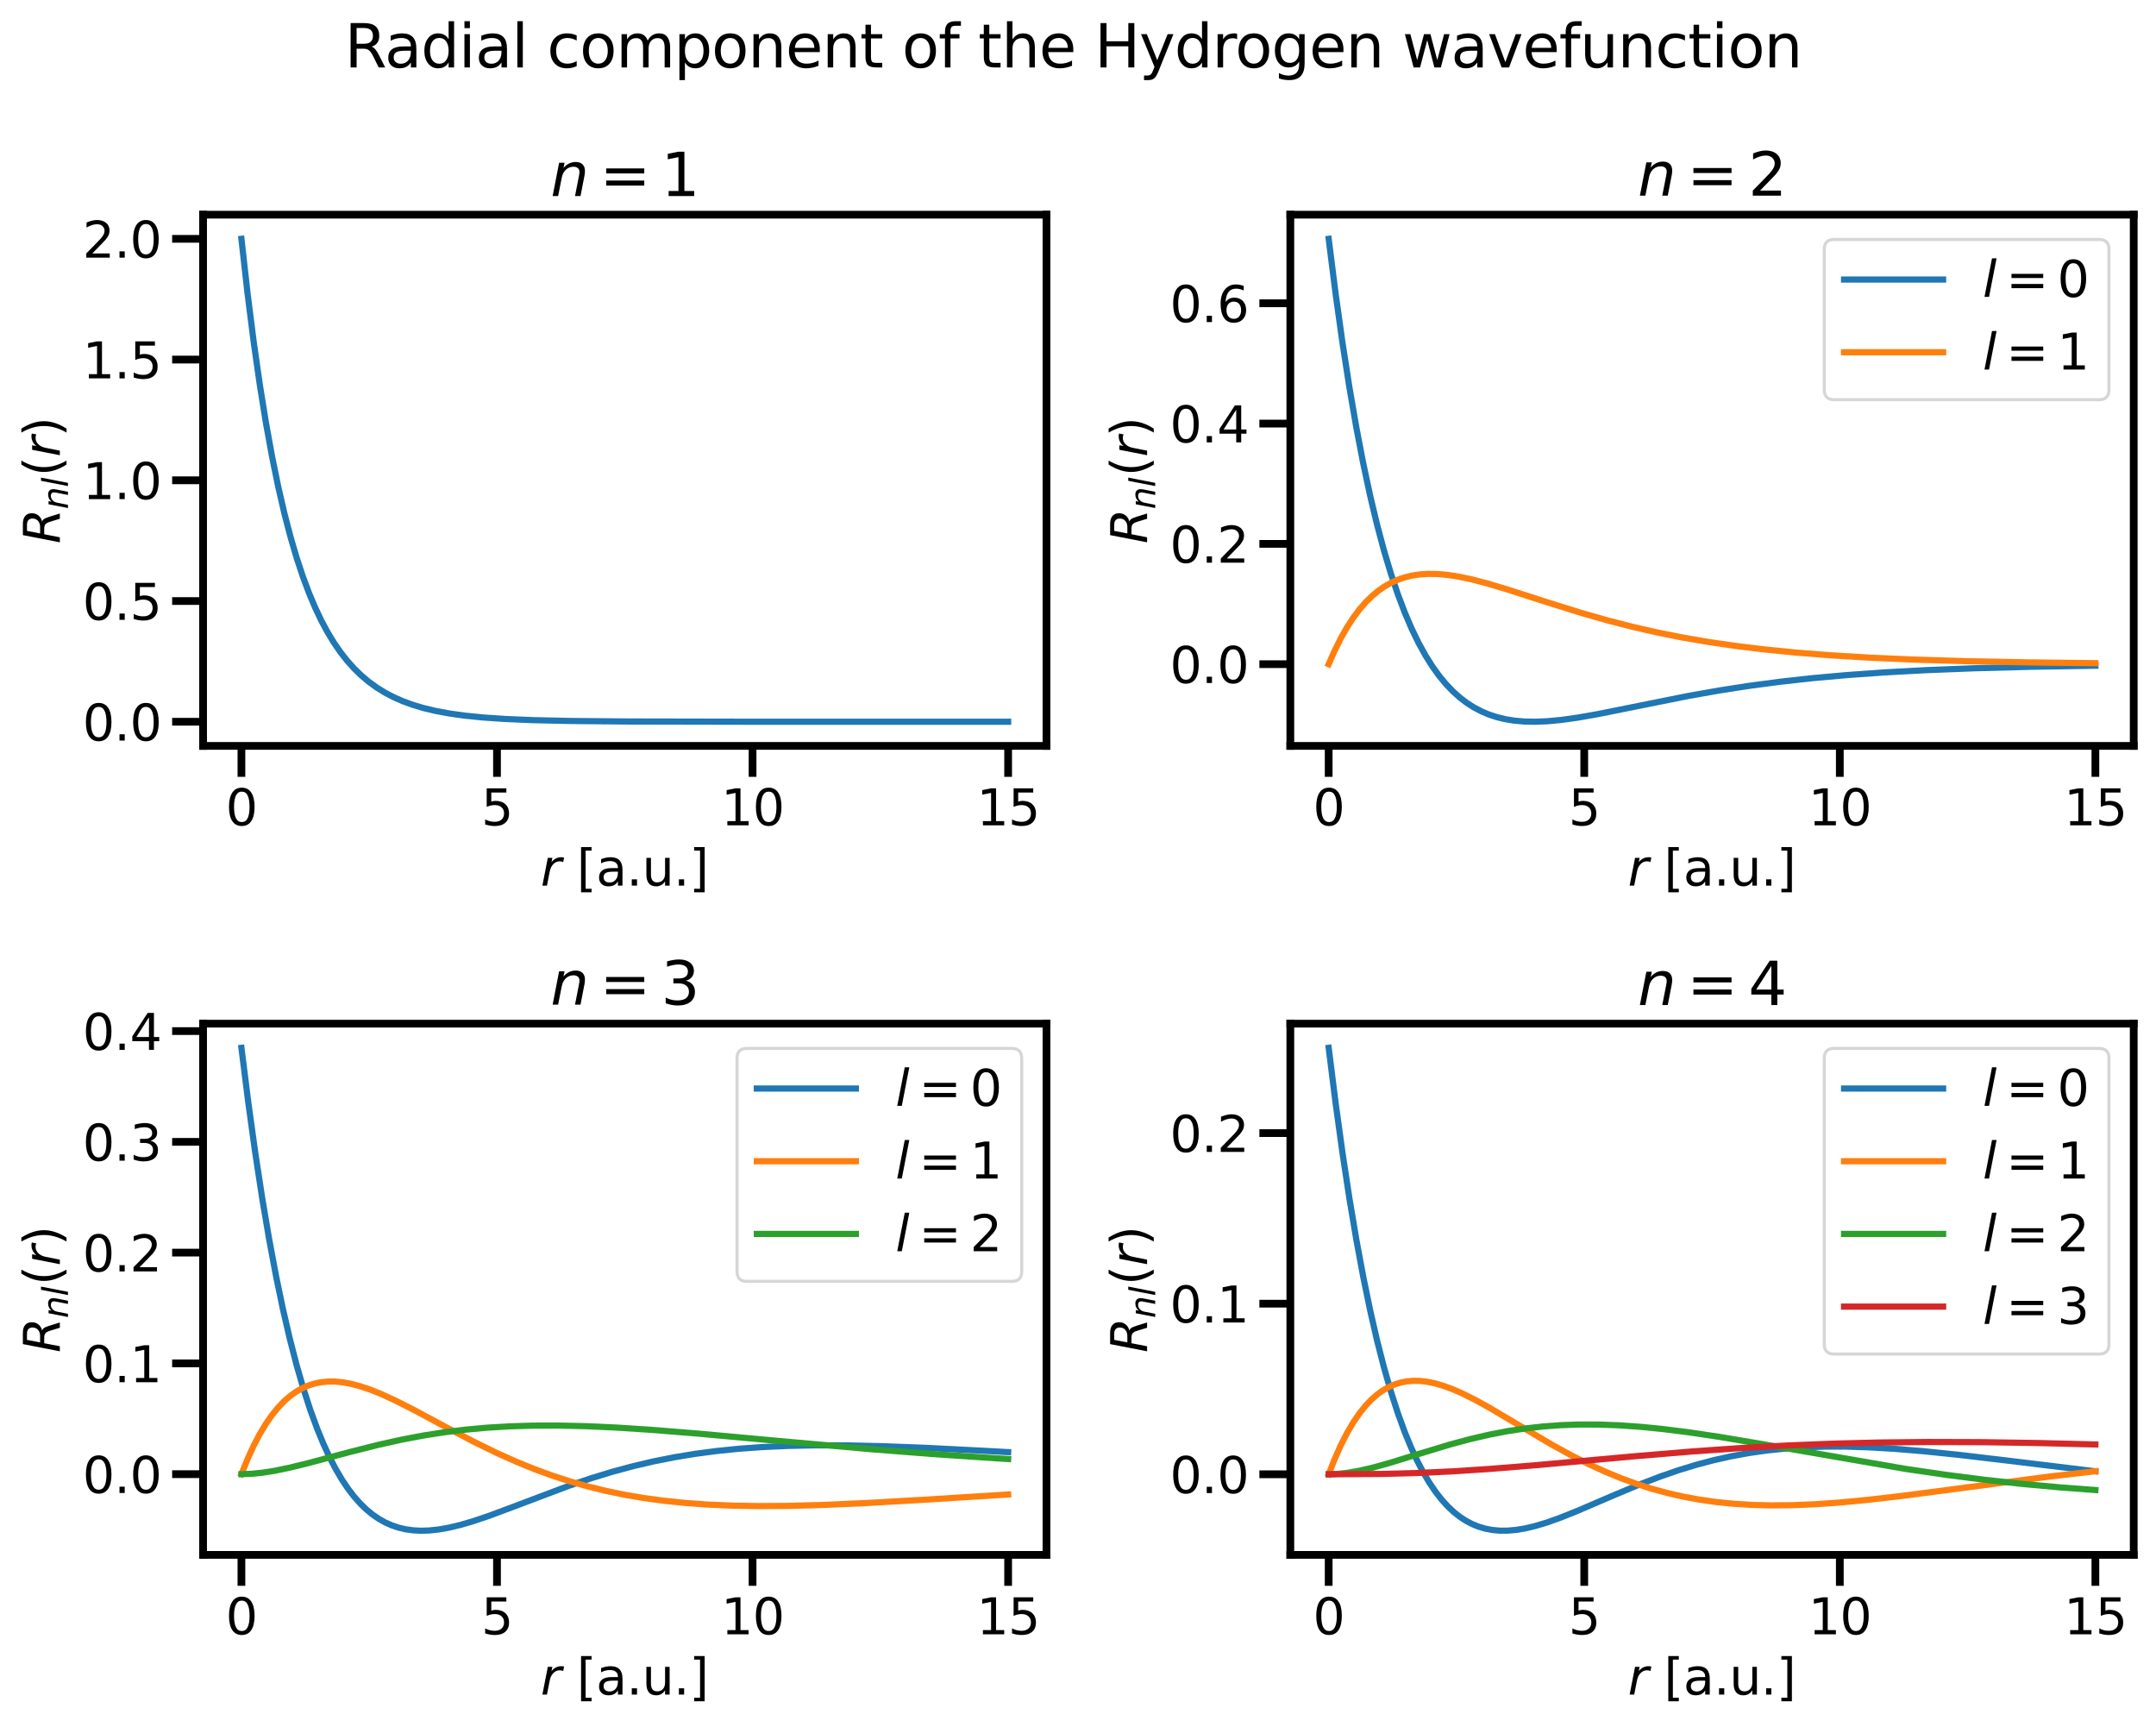 <?xml version="1.0" encoding="utf-8" standalone="no"?>
<!DOCTYPE svg PUBLIC "-//W3C//DTD SVG 1.1//EN"
  "http://www.w3.org/Graphics/SVG/1.1/DTD/svg11.dtd">
<svg xmlns:xlink="http://www.w3.org/1999/xlink" width="696.742pt" height="558.01pt" viewBox="0 0 696.742 558.01" xmlns="http://www.w3.org/2000/svg" version="1.1">
 <defs>
  <style type="text/css">*{stroke-linejoin: round; stroke-linecap: butt}</style>
 </defs>
 <g id="figure_1">
  <g id="patch_1">
   <path d="M 0 558.01 
L 696.742 558.01 
L 696.742 0 
L 0 0 
z
" style="fill: #ffffff"/>
  </g>
  <g id="axes_1">
   <g id="patch_2">
    <path d="M 65.63 240.98 
L 338.182 240.98 
L 338.182 69.36 
L 65.63 69.36 
z
" style="fill: #ffffff"/>
   </g>
   <g id="matplotlib.axis_1">
    <g id="xtick_1">
     <g id="line2d_1">
      <defs>
       <path id="meca9d7b4d2" d="M 0 0 
L 0 10 
" style="stroke: #000000; stroke-width: 2.5"/>
      </defs>
      <g>
       <use xlink:href="#meca9d7b4d2" x="78.019" y="240.98" style="stroke: #000000; stroke-width: 2.5"/>
      </g>
     </g>
     <g id="text_1">
      <!-- 0 -->
      <g transform="translate(72.929 266.637) scale(0.16 -0.16)">
       <defs>
        <path id="DejaVuSans-30" d="M 2034 4250 
Q 1547 4250 1301 3770 
Q 1056 3291 1056 2328 
Q 1056 1369 1301 889 
Q 1547 409 2034 409 
Q 2525 409 2770 889 
Q 3016 1369 3016 2328 
Q 3016 3291 2770 3770 
Q 2525 4250 2034 4250 
z
M 2034 4750 
Q 2819 4750 3233 4129 
Q 3647 3509 3647 2328 
Q 3647 1150 3233 529 
Q 2819 -91 2034 -91 
Q 1250 -91 836 529 
Q 422 1150 422 2328 
Q 422 3509 836 4129 
Q 1250 4750 2034 4750 
z
" transform="scale(0.016)"/>
       </defs>
       <use xlink:href="#DejaVuSans-30"/>
      </g>
     </g>
    </g>
    <g id="xtick_2">
     <g id="line2d_2">
      <g>
       <use xlink:href="#meca9d7b4d2" x="160.61" y="240.98" style="stroke: #000000; stroke-width: 2.5"/>
      </g>
     </g>
     <g id="text_2">
      <!-- 5 -->
      <g transform="translate(155.52 266.637) scale(0.16 -0.16)">
       <defs>
        <path id="DejaVuSans-35" d="M 691 4666 
L 3169 4666 
L 3169 4134 
L 1269 4134 
L 1269 2991 
Q 1406 3038 1543 3061 
Q 1681 3084 1819 3084 
Q 2600 3084 3056 2656 
Q 3513 2228 3513 1497 
Q 3513 744 3044 326 
Q 2575 -91 1722 -91 
Q 1428 -91 1123 -41 
Q 819 9 494 109 
L 494 744 
Q 775 591 1075 516 
Q 1375 441 1709 441 
Q 2250 441 2565 725 
Q 2881 1009 2881 1497 
Q 2881 1984 2565 2268 
Q 2250 2553 1709 2553 
Q 1456 2553 1204 2497 
Q 953 2441 691 2322 
L 691 4666 
z
" transform="scale(0.016)"/>
       </defs>
       <use xlink:href="#DejaVuSans-35"/>
      </g>
     </g>
    </g>
    <g id="xtick_3">
     <g id="line2d_3">
      <g>
       <use xlink:href="#meca9d7b4d2" x="243.202" y="240.98" style="stroke: #000000; stroke-width: 2.5"/>
      </g>
     </g>
     <g id="text_3">
      <!-- 10 -->
      <g transform="translate(233.022 266.637) scale(0.16 -0.16)">
       <defs>
        <path id="DejaVuSans-31" d="M 794 531 
L 1825 531 
L 1825 4091 
L 703 3866 
L 703 4441 
L 1819 4666 
L 2450 4666 
L 2450 531 
L 3481 531 
L 3481 0 
L 794 0 
L 794 531 
z
" transform="scale(0.016)"/>
       </defs>
       <use xlink:href="#DejaVuSans-31"/>
       <use xlink:href="#DejaVuSans-30" x="63.623"/>
      </g>
     </g>
    </g>
    <g id="xtick_4">
     <g id="line2d_4">
      <g>
       <use xlink:href="#meca9d7b4d2" x="325.793" y="240.98" style="stroke: #000000; stroke-width: 2.5"/>
      </g>
     </g>
     <g id="text_4">
      <!-- 15 -->
      <g transform="translate(315.613 266.637) scale(0.16 -0.16)">
       <use xlink:href="#DejaVuSans-31"/>
       <use xlink:href="#DejaVuSans-35" x="63.623"/>
      </g>
     </g>
    </g>
    <g id="text_5">
     <!-- $r$ [a.u.] -->
     <g transform="translate(174.706 286.123) scale(0.16 -0.16)">
      <defs>
       <path id="DejaVuSans-Oblique-72" d="M 2853 2969 
Q 2766 3016 2653 3041 
Q 2541 3066 2413 3066 
Q 1953 3066 1609 2717 
Q 1266 2369 1153 1784 
L 800 0 
L 225 0 
L 909 3500 
L 1484 3500 
L 1375 2956 
Q 1603 3259 1920 3421 
Q 2238 3584 2597 3584 
Q 2691 3584 2781 3573 
Q 2872 3563 2963 3538 
L 2853 2969 
z
" transform="scale(0.016)"/>
       <path id="DejaVuSans-20" transform="scale(0.016)"/>
       <path id="DejaVuSans-5b" d="M 550 4863 
L 1875 4863 
L 1875 4416 
L 1125 4416 
L 1125 -397 
L 1875 -397 
L 1875 -844 
L 550 -844 
L 550 4863 
z
" transform="scale(0.016)"/>
       <path id="DejaVuSans-61" d="M 2194 1759 
Q 1497 1759 1228 1600 
Q 959 1441 959 1056 
Q 959 750 1161 570 
Q 1363 391 1709 391 
Q 2188 391 2477 730 
Q 2766 1069 2766 1631 
L 2766 1759 
L 2194 1759 
z
M 3341 1997 
L 3341 0 
L 2766 0 
L 2766 531 
Q 2569 213 2275 61 
Q 1981 -91 1556 -91 
Q 1019 -91 701 211 
Q 384 513 384 1019 
Q 384 1609 779 1909 
Q 1175 2209 1959 2209 
L 2766 2209 
L 2766 2266 
Q 2766 2663 2505 2880 
Q 2244 3097 1772 3097 
Q 1472 3097 1187 3025 
Q 903 2953 641 2809 
L 641 3341 
Q 956 3463 1253 3523 
Q 1550 3584 1831 3584 
Q 2591 3584 2966 3190 
Q 3341 2797 3341 1997 
z
" transform="scale(0.016)"/>
       <path id="DejaVuSans-2e" d="M 684 794 
L 1344 794 
L 1344 0 
L 684 0 
L 684 794 
z
" transform="scale(0.016)"/>
       <path id="DejaVuSans-75" d="M 544 1381 
L 544 3500 
L 1119 3500 
L 1119 1403 
Q 1119 906 1312 657 
Q 1506 409 1894 409 
Q 2359 409 2629 706 
Q 2900 1003 2900 1516 
L 2900 3500 
L 3475 3500 
L 3475 0 
L 2900 0 
L 2900 538 
Q 2691 219 2414 64 
Q 2138 -91 1772 -91 
Q 1169 -91 856 284 
Q 544 659 544 1381 
z
M 1991 3584 
L 1991 3584 
z
" transform="scale(0.016)"/>
       <path id="DejaVuSans-5d" d="M 1947 4863 
L 1947 -844 
L 622 -844 
L 622 -397 
L 1369 -397 
L 1369 4416 
L 622 4416 
L 622 4863 
L 1947 4863 
z
" transform="scale(0.016)"/>
      </defs>
      <use xlink:href="#DejaVuSans-Oblique-72" transform="translate(0 0.016)"/>
      <use xlink:href="#DejaVuSans-20" transform="translate(41.113 0.016)"/>
      <use xlink:href="#DejaVuSans-5b" transform="translate(72.9 0.016)"/>
      <use xlink:href="#DejaVuSans-61" transform="translate(111.914 0.016)"/>
      <use xlink:href="#DejaVuSans-2e" transform="translate(173.193 0.016)"/>
      <use xlink:href="#DejaVuSans-75" transform="translate(204.98 0.016)"/>
      <use xlink:href="#DejaVuSans-2e" transform="translate(268.359 0.016)"/>
      <use xlink:href="#DejaVuSans-5d" transform="translate(300.146 0.016)"/>
     </g>
    </g>
   </g>
   <g id="matplotlib.axis_2">
    <g id="ytick_1">
     <g id="line2d_5">
      <defs>
       <path id="m121f2cccaf" d="M 0 0 
L -10 0 
" style="stroke: #000000; stroke-width: 2.5"/>
      </defs>
      <g>
       <use xlink:href="#m121f2cccaf" x="65.63" y="233.179" style="stroke: #000000; stroke-width: 2.5"/>
      </g>
     </g>
     <g id="text_6">
      <!-- 0.0 -->
      <g transform="translate(26.685 239.258) scale(0.16 -0.16)">
       <use xlink:href="#DejaVuSans-30"/>
       <use xlink:href="#DejaVuSans-2e" x="63.623"/>
       <use xlink:href="#DejaVuSans-30" x="95.41"/>
      </g>
     </g>
    </g>
    <g id="ytick_2">
     <g id="line2d_6">
      <g>
       <use xlink:href="#m121f2cccaf" x="65.63" y="194.175" style="stroke: #000000; stroke-width: 2.5"/>
      </g>
     </g>
     <g id="text_7">
      <!-- 0.5 -->
      <g transform="translate(26.685 200.253) scale(0.16 -0.16)">
       <use xlink:href="#DejaVuSans-30"/>
       <use xlink:href="#DejaVuSans-2e" x="63.623"/>
       <use xlink:href="#DejaVuSans-35" x="95.41"/>
      </g>
     </g>
    </g>
    <g id="ytick_3">
     <g id="line2d_7">
      <g>
       <use xlink:href="#m121f2cccaf" x="65.63" y="155.17" style="stroke: #000000; stroke-width: 2.5"/>
      </g>
     </g>
     <g id="text_8">
      <!-- 1.0 -->
      <g transform="translate(26.685 161.249) scale(0.16 -0.16)">
       <use xlink:href="#DejaVuSans-31"/>
       <use xlink:href="#DejaVuSans-2e" x="63.623"/>
       <use xlink:href="#DejaVuSans-30" x="95.41"/>
      </g>
     </g>
    </g>
    <g id="ytick_4">
     <g id="line2d_8">
      <g>
       <use xlink:href="#m121f2cccaf" x="65.63" y="116.165" style="stroke: #000000; stroke-width: 2.5"/>
      </g>
     </g>
     <g id="text_9">
      <!-- 1.5 -->
      <g transform="translate(26.685 122.244) scale(0.16 -0.16)">
       <use xlink:href="#DejaVuSans-31"/>
       <use xlink:href="#DejaVuSans-2e" x="63.623"/>
       <use xlink:href="#DejaVuSans-35" x="95.41"/>
      </g>
     </g>
    </g>
    <g id="ytick_5">
     <g id="line2d_9">
      <g>
       <use xlink:href="#m121f2cccaf" x="65.63" y="77.161" style="stroke: #000000; stroke-width: 2.5"/>
      </g>
     </g>
     <g id="text_10">
      <!-- 2.0 -->
      <g transform="translate(26.685 83.24) scale(0.16 -0.16)">
       <defs>
        <path id="DejaVuSans-32" d="M 1228 531 
L 3431 531 
L 3431 0 
L 469 0 
L 469 531 
Q 828 903 1448 1529 
Q 2069 2156 2228 2338 
Q 2531 2678 2651 2914 
Q 2772 3150 2772 3378 
Q 2772 3750 2511 3984 
Q 2250 4219 1831 4219 
Q 1534 4219 1204 4116 
Q 875 4013 500 3803 
L 500 4441 
Q 881 4594 1212 4672 
Q 1544 4750 1819 4750 
Q 2544 4750 2975 4387 
Q 3406 4025 3406 3419 
Q 3406 3131 3298 2873 
Q 3191 2616 2906 2266 
Q 2828 2175 2409 1742 
Q 1991 1309 1228 531 
z
" transform="scale(0.016)"/>
       </defs>
       <use xlink:href="#DejaVuSans-32"/>
       <use xlink:href="#DejaVuSans-2e" x="63.623"/>
       <use xlink:href="#DejaVuSans-30" x="95.41"/>
      </g>
     </g>
    </g>
    <g id="text_11">
     <!-- $R_{nl}(r)$ -->
     <g transform="translate(19.358 175.65) rotate(-90) scale(0.16 -0.16)">
      <defs>
       <path id="DejaVuSans-Oblique-52" d="M 1613 4147 
L 1294 2491 
L 2106 2491 
Q 2584 2491 2879 2755 
Q 3175 3019 3175 3444 
Q 3175 3784 2976 3965 
Q 2778 4147 2406 4147 
L 1613 4147 
z
M 2772 2241 
Q 2972 2194 3105 2009 
Q 3238 1825 3413 1275 
L 3809 0 
L 3144 0 
L 2778 1197 
Q 2638 1659 2453 1815 
Q 2269 1972 1888 1972 
L 1191 1972 
L 806 0 
L 172 0 
L 1081 4666 
L 2503 4666 
Q 3150 4666 3495 4373 
Q 3841 4081 3841 3531 
Q 3841 3044 3547 2687 
Q 3253 2331 2772 2241 
z
" transform="scale(0.016)"/>
       <path id="DejaVuSans-Oblique-6e" d="M 3566 2113 
L 3156 0 
L 2578 0 
L 2988 2091 
Q 3016 2238 3031 2350 
Q 3047 2463 3047 2528 
Q 3047 2791 2881 2937 
Q 2716 3084 2419 3084 
Q 1956 3084 1622 2776 
Q 1288 2469 1184 1941 
L 800 0 
L 225 0 
L 903 3500 
L 1478 3500 
L 1363 2950 
Q 1603 3253 1940 3418 
Q 2278 3584 2650 3584 
Q 3113 3584 3367 3334 
Q 3622 3084 3622 2631 
Q 3622 2519 3608 2391 
Q 3594 2263 3566 2113 
z
" transform="scale(0.016)"/>
       <path id="DejaVuSans-Oblique-6c" d="M 1172 4863 
L 1747 4863 
L 800 0 
L 225 0 
L 1172 4863 
z
" transform="scale(0.016)"/>
       <path id="DejaVuSans-28" d="M 1984 4856 
Q 1566 4138 1362 3434 
Q 1159 2731 1159 2009 
Q 1159 1288 1364 580 
Q 1569 -128 1984 -844 
L 1484 -844 
Q 1016 -109 783 600 
Q 550 1309 550 2009 
Q 550 2706 781 3412 
Q 1013 4119 1484 4856 
L 1984 4856 
z
" transform="scale(0.016)"/>
       <path id="DejaVuSans-29" d="M 513 4856 
L 1013 4856 
Q 1481 4119 1714 3412 
Q 1947 2706 1947 2009 
Q 1947 1309 1714 600 
Q 1481 -109 1013 -844 
L 513 -844 
Q 928 -128 1133 580 
Q 1338 1288 1338 2009 
Q 1338 2731 1133 3434 
Q 928 4138 513 4856 
z
" transform="scale(0.016)"/>
      </defs>
      <use xlink:href="#DejaVuSans-Oblique-52" transform="translate(0 0.125)"/>
      <use xlink:href="#DejaVuSans-Oblique-6e" transform="translate(69.482 -16.281) scale(0.7)"/>
      <use xlink:href="#DejaVuSans-Oblique-6c" transform="translate(113.848 -16.281) scale(0.7)"/>
      <use xlink:href="#DejaVuSans-28" transform="translate(136.03 0.125)"/>
      <use xlink:href="#DejaVuSans-Oblique-72" transform="translate(175.044 0.125)"/>
      <use xlink:href="#DejaVuSans-29" transform="translate(216.157 0.125)"/>
     </g>
    </g>
   </g>
   <g id="line2d_10">
    <path d="M 78.019 77.161 
L 80.003 94.82 
L 81.987 110.48 
L 83.971 124.368 
L 85.955 136.684 
L 87.94 147.606 
L 89.924 157.292 
L 91.908 165.881 
L 93.892 173.498 
L 95.876 180.253 
L 97.861 186.244 
L 99.845 191.556 
L 101.829 196.267 
L 103.813 200.445 
L 105.797 204.15 
L 107.781 207.436 
L 110.014 210.69 
L 112.246 213.533 
L 114.478 216.016 
L 116.71 218.185 
L 119.19 220.276 
L 121.671 222.075 
L 124.399 223.765 
L 127.127 225.199 
L 130.103 226.514 
L 133.328 227.696 
L 136.8 228.736 
L 140.768 229.685 
L 145.233 230.512 
L 150.193 231.204 
L 156.146 231.802 
L 163.338 232.288 
L 172.267 232.66 
L 184.42 232.93 
L 203.022 233.098 
L 240.722 233.171 
L 325.793 233.179 
L 325.793 233.179 
" clip-path="url(#pb08dbdfdcd)" style="fill: none; stroke: #1f77b4; stroke-width: 2; stroke-linecap: square"/>
   </g>
   <g id="patch_3">
    <path d="M 65.63 240.98 
L 65.63 69.36 
" style="fill: none; stroke: #000000; stroke-width: 2.5; stroke-linejoin: miter; stroke-linecap: square"/>
   </g>
   <g id="patch_4">
    <path d="M 338.182 240.98 
L 338.182 69.36 
" style="fill: none; stroke: #000000; stroke-width: 2.5; stroke-linejoin: miter; stroke-linecap: square"/>
   </g>
   <g id="patch_5">
    <path d="M 65.63 240.98 
L 338.182 240.98 
" style="fill: none; stroke: #000000; stroke-width: 2.5; stroke-linejoin: miter; stroke-linecap: square"/>
   </g>
   <g id="patch_6">
    <path d="M 65.63 69.36 
L 338.182 69.36 
" style="fill: none; stroke: #000000; stroke-width: 2.5; stroke-linejoin: miter; stroke-linecap: square"/>
   </g>
   <g id="text_12">
    <!-- $n=1$ -->
    <g transform="translate(177.906 63.36) scale(0.192 -0.192)">
     <defs>
      <path id="DejaVuSans-3d" d="M 678 2906 
L 4684 2906 
L 4684 2381 
L 678 2381 
L 678 2906 
z
M 678 1631 
L 4684 1631 
L 4684 1100 
L 678 1100 
L 678 1631 
z
" transform="scale(0.016)"/>
     </defs>
     <use xlink:href="#DejaVuSans-Oblique-6e" transform="translate(0 0.094)"/>
     <use xlink:href="#DejaVuSans-3d" transform="translate(82.861 0.094)"/>
     <use xlink:href="#DejaVuSans-31" transform="translate(186.133 0.094)"/>
    </g>
   </g>
  </g>
  <g id="axes_2">
   <g id="patch_7">
    <path d="M 416.99 240.98 
L 689.542 240.98 
L 689.542 69.36 
L 416.99 69.36 
z
" style="fill: #ffffff"/>
   </g>
   <g id="matplotlib.axis_3">
    <g id="xtick_5">
     <g id="line2d_11">
      <g>
       <use xlink:href="#meca9d7b4d2" x="429.379" y="240.98" style="stroke: #000000; stroke-width: 2.5"/>
      </g>
     </g>
     <g id="text_13">
      <!-- 0 -->
      <g transform="translate(424.289 266.637) scale(0.16 -0.16)">
       <use xlink:href="#DejaVuSans-30"/>
      </g>
     </g>
    </g>
    <g id="xtick_6">
     <g id="line2d_12">
      <g>
       <use xlink:href="#meca9d7b4d2" x="511.97" y="240.98" style="stroke: #000000; stroke-width: 2.5"/>
      </g>
     </g>
     <g id="text_14">
      <!-- 5 -->
      <g transform="translate(506.88 266.637) scale(0.16 -0.16)">
       <use xlink:href="#DejaVuSans-35"/>
      </g>
     </g>
    </g>
    <g id="xtick_7">
     <g id="line2d_13">
      <g>
       <use xlink:href="#meca9d7b4d2" x="594.562" y="240.98" style="stroke: #000000; stroke-width: 2.5"/>
      </g>
     </g>
     <g id="text_15">
      <!-- 10 -->
      <g transform="translate(584.382 266.637) scale(0.16 -0.16)">
       <use xlink:href="#DejaVuSans-31"/>
       <use xlink:href="#DejaVuSans-30" x="63.623"/>
      </g>
     </g>
    </g>
    <g id="xtick_8">
     <g id="line2d_14">
      <g>
       <use xlink:href="#meca9d7b4d2" x="677.153" y="240.98" style="stroke: #000000; stroke-width: 2.5"/>
      </g>
     </g>
     <g id="text_16">
      <!-- 15 -->
      <g transform="translate(666.973 266.637) scale(0.16 -0.16)">
       <use xlink:href="#DejaVuSans-31"/>
       <use xlink:href="#DejaVuSans-35" x="63.623"/>
      </g>
     </g>
    </g>
    <g id="text_17">
     <!-- $r$ [a.u.] -->
     <g transform="translate(526.066 286.123) scale(0.16 -0.16)">
      <use xlink:href="#DejaVuSans-Oblique-72" transform="translate(0 0.016)"/>
      <use xlink:href="#DejaVuSans-20" transform="translate(41.113 0.016)"/>
      <use xlink:href="#DejaVuSans-5b" transform="translate(72.9 0.016)"/>
      <use xlink:href="#DejaVuSans-61" transform="translate(111.914 0.016)"/>
      <use xlink:href="#DejaVuSans-2e" transform="translate(173.193 0.016)"/>
      <use xlink:href="#DejaVuSans-75" transform="translate(204.98 0.016)"/>
      <use xlink:href="#DejaVuSans-2e" transform="translate(268.359 0.016)"/>
      <use xlink:href="#DejaVuSans-5d" transform="translate(300.146 0.016)"/>
     </g>
    </g>
   </g>
   <g id="matplotlib.axis_4">
    <g id="ytick_6">
     <g id="line2d_15">
      <g>
       <use xlink:href="#m121f2cccaf" x="416.99" y="214.581" style="stroke: #000000; stroke-width: 2.5"/>
      </g>
     </g>
     <g id="text_18">
      <!-- 0.0 -->
      <g transform="translate(378.045 220.66) scale(0.16 -0.16)">
       <use xlink:href="#DejaVuSans-30"/>
       <use xlink:href="#DejaVuSans-2e" x="63.623"/>
       <use xlink:href="#DejaVuSans-30" x="95.41"/>
      </g>
     </g>
    </g>
    <g id="ytick_7">
     <g id="line2d_16">
      <g>
       <use xlink:href="#m121f2cccaf" x="416.99" y="175.713" style="stroke: #000000; stroke-width: 2.5"/>
      </g>
     </g>
     <g id="text_19">
      <!-- 0.2 -->
      <g transform="translate(378.045 181.792) scale(0.16 -0.16)">
       <use xlink:href="#DejaVuSans-30"/>
       <use xlink:href="#DejaVuSans-2e" x="63.623"/>
       <use xlink:href="#DejaVuSans-32" x="95.41"/>
      </g>
     </g>
    </g>
    <g id="ytick_8">
     <g id="line2d_17">
      <g>
       <use xlink:href="#m121f2cccaf" x="416.99" y="136.845" style="stroke: #000000; stroke-width: 2.5"/>
      </g>
     </g>
     <g id="text_20">
      <!-- 0.4 -->
      <g transform="translate(378.045 142.923) scale(0.16 -0.16)">
       <defs>
        <path id="DejaVuSans-34" d="M 2419 4116 
L 825 1625 
L 2419 1625 
L 2419 4116 
z
M 2253 4666 
L 3047 4666 
L 3047 1625 
L 3713 1625 
L 3713 1100 
L 3047 1100 
L 3047 0 
L 2419 0 
L 2419 1100 
L 313 1100 
L 313 1709 
L 2253 4666 
z
" transform="scale(0.016)"/>
       </defs>
       <use xlink:href="#DejaVuSans-30"/>
       <use xlink:href="#DejaVuSans-2e" x="63.623"/>
       <use xlink:href="#DejaVuSans-34" x="95.41"/>
      </g>
     </g>
    </g>
    <g id="ytick_9">
     <g id="line2d_18">
      <g>
       <use xlink:href="#m121f2cccaf" x="416.99" y="97.976" style="stroke: #000000; stroke-width: 2.5"/>
      </g>
     </g>
     <g id="text_21">
      <!-- 0.6 -->
      <g transform="translate(378.045 104.055) scale(0.16 -0.16)">
       <defs>
        <path id="DejaVuSans-36" d="M 2113 2584 
Q 1688 2584 1439 2293 
Q 1191 2003 1191 1497 
Q 1191 994 1439 701 
Q 1688 409 2113 409 
Q 2538 409 2786 701 
Q 3034 994 3034 1497 
Q 3034 2003 2786 2293 
Q 2538 2584 2113 2584 
z
M 3366 4563 
L 3366 3988 
Q 3128 4100 2886 4159 
Q 2644 4219 2406 4219 
Q 1781 4219 1451 3797 
Q 1122 3375 1075 2522 
Q 1259 2794 1537 2939 
Q 1816 3084 2150 3084 
Q 2853 3084 3261 2657 
Q 3669 2231 3669 1497 
Q 3669 778 3244 343 
Q 2819 -91 2113 -91 
Q 1303 -91 875 529 
Q 447 1150 447 2328 
Q 447 3434 972 4092 
Q 1497 4750 2381 4750 
Q 2619 4750 2861 4703 
Q 3103 4656 3366 4563 
z
" transform="scale(0.016)"/>
       </defs>
       <use xlink:href="#DejaVuSans-30"/>
       <use xlink:href="#DejaVuSans-2e" x="63.623"/>
       <use xlink:href="#DejaVuSans-36" x="95.41"/>
      </g>
     </g>
    </g>
    <g id="text_22">
     <!-- $R_{nl}(r)$ -->
     <g transform="translate(370.717 175.65) rotate(-90) scale(0.16 -0.16)">
      <use xlink:href="#DejaVuSans-Oblique-52" transform="translate(0 0.125)"/>
      <use xlink:href="#DejaVuSans-Oblique-6e" transform="translate(69.482 -16.281) scale(0.7)"/>
      <use xlink:href="#DejaVuSans-Oblique-6c" transform="translate(113.848 -16.281) scale(0.7)"/>
      <use xlink:href="#DejaVuSans-28" transform="translate(136.03 0.125)"/>
      <use xlink:href="#DejaVuSans-Oblique-72" transform="translate(175.044 0.125)"/>
      <use xlink:href="#DejaVuSans-29" transform="translate(216.157 0.125)"/>
     </g>
    </g>
   </g>
   <g id="line2d_19">
    <path d="M 429.379 77.161 
L 431.611 94.818 
L 433.843 110.754 
L 436.075 125.119 
L 438.308 138.051 
L 440.54 149.674 
L 442.772 160.105 
L 445.004 169.45 
L 447.236 177.807 
L 449.469 185.264 
L 451.701 191.904 
L 453.933 197.802 
L 456.165 203.025 
L 458.397 207.638 
L 460.63 211.697 
L 462.862 215.255 
L 465.094 218.361 
L 467.326 221.058 
L 469.558 223.387 
L 471.791 225.383 
L 474.023 227.081 
L 476.255 228.511 
L 478.735 229.82 
L 481.215 230.866 
L 483.696 231.681 
L 486.424 232.344 
L 489.4 232.826 
L 492.624 233.107 
L 496.097 233.176 
L 500.065 233.014 
L 504.53 232.593 
L 509.738 231.869 
L 516.435 230.694 
L 526.852 228.604 
L 545.205 224.918 
L 555.622 223.072 
L 565.543 221.539 
L 575.464 220.229 
L 585.881 219.082 
L 597.042 218.082 
L 609.195 217.223 
L 622.588 216.503 
L 637.966 215.904 
L 656.319 215.419 
L 677.153 215.075 
L 677.153 215.075 
" clip-path="url(#p8ca0db2d99)" style="fill: none; stroke: #1f77b4; stroke-width: 2; stroke-linecap: square"/>
   </g>
   <g id="line2d_20">
    <path d="M 429.379 214.581 
L 431.363 210.094 
L 433.347 206.13 
L 435.331 202.643 
L 437.315 199.591 
L 439.3 196.936 
L 441.284 194.641 
L 443.268 192.674 
L 445.252 191.004 
L 447.236 189.603 
L 449.469 188.317 
L 451.701 187.305 
L 453.933 186.538 
L 456.413 185.938 
L 458.893 185.572 
L 461.622 185.402 
L 464.598 185.455 
L 467.822 185.745 
L 471.295 186.277 
L 475.511 187.162 
L 480.471 188.448 
L 486.92 190.369 
L 499.073 194.281 
L 510.73 197.931 
L 519.411 200.412 
L 527.596 202.516 
L 535.532 204.326 
L 543.717 205.959 
L 552.15 207.409 
L 560.831 208.676 
L 570.256 209.824 
L 580.424 210.832 
L 591.585 211.709 
L 603.987 212.457 
L 618.372 213.094 
L 635.237 213.609 
L 656.071 214.011 
L 677.153 214.252 
L 677.153 214.252 
" clip-path="url(#p8ca0db2d99)" style="fill: none; stroke: #ff7f0e; stroke-width: 2; stroke-linecap: square"/>
   </g>
   <g id="patch_8">
    <path d="M 416.99 240.98 
L 416.99 69.36 
" style="fill: none; stroke: #000000; stroke-width: 2.5; stroke-linejoin: miter; stroke-linecap: square"/>
   </g>
   <g id="patch_9">
    <path d="M 689.542 240.98 
L 689.542 69.36 
" style="fill: none; stroke: #000000; stroke-width: 2.5; stroke-linejoin: miter; stroke-linecap: square"/>
   </g>
   <g id="patch_10">
    <path d="M 416.99 240.98 
L 689.542 240.98 
" style="fill: none; stroke: #000000; stroke-width: 2.5; stroke-linejoin: miter; stroke-linecap: square"/>
   </g>
   <g id="patch_11">
    <path d="M 416.99 69.36 
L 689.542 69.36 
" style="fill: none; stroke: #000000; stroke-width: 2.5; stroke-linejoin: miter; stroke-linecap: square"/>
   </g>
   <g id="text_23">
    <!-- $n=2$ -->
    <g transform="translate(529.266 63.36) scale(0.192 -0.192)">
     <use xlink:href="#DejaVuSans-Oblique-6e" transform="translate(0 0.781)"/>
     <use xlink:href="#DejaVuSans-3d" transform="translate(82.861 0.781)"/>
     <use xlink:href="#DejaVuSans-32" transform="translate(186.133 0.781)"/>
    </g>
   </g>
   <g id="legend_1">
    <g id="patch_12">
     <path d="M 592.742 129.13 
L 678.342 129.13 
Q 681.542 129.13 681.542 125.93 
L 681.542 80.56 
Q 681.542 77.36 678.342 77.36 
L 592.742 77.36 
Q 589.542 77.36 589.542 80.56 
L 589.542 125.93 
Q 589.542 129.13 592.742 129.13 
z
" style="fill: #ffffff; opacity: 0.8; stroke: #cccccc; stroke-linejoin: miter"/>
    </g>
    <g id="line2d_21">
     <path d="M 595.942 90.317 
L 611.942 90.317 
L 627.942 90.317 
" style="fill: none; stroke: #1f77b4; stroke-width: 2; stroke-linecap: square"/>
    </g>
    <g id="text_24">
     <!-- $l=0$ -->
     <g transform="translate(640.742 95.918) scale(0.16 -0.16)">
      <use xlink:href="#DejaVuSans-Oblique-6c" transform="translate(0 0.016)"/>
      <use xlink:href="#DejaVuSans-3d" transform="translate(47.266 0.016)"/>
      <use xlink:href="#DejaVuSans-30" transform="translate(150.537 0.016)"/>
     </g>
    </g>
    <g id="line2d_22">
     <path d="M 595.942 113.802 
L 611.942 113.802 
L 627.942 113.802 
" style="fill: none; stroke: #ff7f0e; stroke-width: 2; stroke-linecap: square"/>
    </g>
    <g id="text_25">
     <!-- $l=1$ -->
     <g transform="translate(640.742 119.403) scale(0.16 -0.16)">
      <use xlink:href="#DejaVuSans-Oblique-6c" transform="translate(0 0.016)"/>
      <use xlink:href="#DejaVuSans-3d" transform="translate(47.266 0.016)"/>
      <use xlink:href="#DejaVuSans-31" transform="translate(150.537 0.016)"/>
     </g>
    </g>
   </g>
  </g>
  <g id="axes_3">
   <g id="patch_13">
    <path d="M 65.63 502.34 
L 338.182 502.34 
L 338.182 330.72 
L 65.63 330.72 
z
" style="fill: #ffffff"/>
   </g>
   <g id="matplotlib.axis_5">
    <g id="xtick_9">
     <g id="line2d_23">
      <g>
       <use xlink:href="#meca9d7b4d2" x="78.019" y="502.34" style="stroke: #000000; stroke-width: 2.5"/>
      </g>
     </g>
     <g id="text_26">
      <!-- 0 -->
      <g transform="translate(72.929 527.997) scale(0.16 -0.16)">
       <use xlink:href="#DejaVuSans-30"/>
      </g>
     </g>
    </g>
    <g id="xtick_10">
     <g id="line2d_24">
      <g>
       <use xlink:href="#meca9d7b4d2" x="160.61" y="502.34" style="stroke: #000000; stroke-width: 2.5"/>
      </g>
     </g>
     <g id="text_27">
      <!-- 5 -->
      <g transform="translate(155.52 527.997) scale(0.16 -0.16)">
       <use xlink:href="#DejaVuSans-35"/>
      </g>
     </g>
    </g>
    <g id="xtick_11">
     <g id="line2d_25">
      <g>
       <use xlink:href="#meca9d7b4d2" x="243.202" y="502.34" style="stroke: #000000; stroke-width: 2.5"/>
      </g>
     </g>
     <g id="text_28">
      <!-- 10 -->
      <g transform="translate(233.022 527.997) scale(0.16 -0.16)">
       <use xlink:href="#DejaVuSans-31"/>
       <use xlink:href="#DejaVuSans-30" x="63.623"/>
      </g>
     </g>
    </g>
    <g id="xtick_12">
     <g id="line2d_26">
      <g>
       <use xlink:href="#meca9d7b4d2" x="325.793" y="502.34" style="stroke: #000000; stroke-width: 2.5"/>
      </g>
     </g>
     <g id="text_29">
      <!-- 15 -->
      <g transform="translate(315.613 527.997) scale(0.16 -0.16)">
       <use xlink:href="#DejaVuSans-31"/>
       <use xlink:href="#DejaVuSans-35" x="63.623"/>
      </g>
     </g>
    </g>
    <g id="text_30">
     <!-- $r$ [a.u.] -->
     <g transform="translate(174.706 547.482) scale(0.16 -0.16)">
      <use xlink:href="#DejaVuSans-Oblique-72" transform="translate(0 0.016)"/>
      <use xlink:href="#DejaVuSans-20" transform="translate(41.113 0.016)"/>
      <use xlink:href="#DejaVuSans-5b" transform="translate(72.9 0.016)"/>
      <use xlink:href="#DejaVuSans-61" transform="translate(111.914 0.016)"/>
      <use xlink:href="#DejaVuSans-2e" transform="translate(173.193 0.016)"/>
      <use xlink:href="#DejaVuSans-75" transform="translate(204.98 0.016)"/>
      <use xlink:href="#DejaVuSans-2e" transform="translate(268.359 0.016)"/>
      <use xlink:href="#DejaVuSans-5d" transform="translate(300.146 0.016)"/>
     </g>
    </g>
   </g>
   <g id="matplotlib.axis_6">
    <g id="ytick_10">
     <g id="line2d_27">
      <g>
       <use xlink:href="#m121f2cccaf" x="65.63" y="476.265" style="stroke: #000000; stroke-width: 2.5"/>
      </g>
     </g>
     <g id="text_31">
      <!-- 0.0 -->
      <g transform="translate(26.685 482.344) scale(0.16 -0.16)">
       <use xlink:href="#DejaVuSans-30"/>
       <use xlink:href="#DejaVuSans-2e" x="63.623"/>
       <use xlink:href="#DejaVuSans-30" x="95.41"/>
      </g>
     </g>
    </g>
    <g id="ytick_11">
     <g id="line2d_28">
      <g>
       <use xlink:href="#m121f2cccaf" x="65.63" y="440.478" style="stroke: #000000; stroke-width: 2.5"/>
      </g>
     </g>
     <g id="text_32">
      <!-- 0.1 -->
      <g transform="translate(26.685 446.557) scale(0.16 -0.16)">
       <use xlink:href="#DejaVuSans-30"/>
       <use xlink:href="#DejaVuSans-2e" x="63.623"/>
       <use xlink:href="#DejaVuSans-31" x="95.41"/>
      </g>
     </g>
    </g>
    <g id="ytick_12">
     <g id="line2d_29">
      <g>
       <use xlink:href="#m121f2cccaf" x="65.63" y="404.691" style="stroke: #000000; stroke-width: 2.5"/>
      </g>
     </g>
     <g id="text_33">
      <!-- 0.2 -->
      <g transform="translate(26.685 410.77) scale(0.16 -0.16)">
       <use xlink:href="#DejaVuSans-30"/>
       <use xlink:href="#DejaVuSans-2e" x="63.623"/>
       <use xlink:href="#DejaVuSans-32" x="95.41"/>
      </g>
     </g>
    </g>
    <g id="ytick_13">
     <g id="line2d_30">
      <g>
       <use xlink:href="#m121f2cccaf" x="65.63" y="368.904" style="stroke: #000000; stroke-width: 2.5"/>
      </g>
     </g>
     <g id="text_34">
      <!-- 0.3 -->
      <g transform="translate(26.685 374.983) scale(0.16 -0.16)">
       <defs>
        <path id="DejaVuSans-33" d="M 2597 2516 
Q 3050 2419 3304 2112 
Q 3559 1806 3559 1356 
Q 3559 666 3084 287 
Q 2609 -91 1734 -91 
Q 1441 -91 1130 -33 
Q 819 25 488 141 
L 488 750 
Q 750 597 1062 519 
Q 1375 441 1716 441 
Q 2309 441 2620 675 
Q 2931 909 2931 1356 
Q 2931 1769 2642 2001 
Q 2353 2234 1838 2234 
L 1294 2234 
L 1294 2753 
L 1863 2753 
Q 2328 2753 2575 2939 
Q 2822 3125 2822 3475 
Q 2822 3834 2567 4026 
Q 2313 4219 1838 4219 
Q 1578 4219 1281 4162 
Q 984 4106 628 3988 
L 628 4550 
Q 988 4650 1302 4700 
Q 1616 4750 1894 4750 
Q 2613 4750 3031 4423 
Q 3450 4097 3450 3541 
Q 3450 3153 3228 2886 
Q 3006 2619 2597 2516 
z
" transform="scale(0.016)"/>
       </defs>
       <use xlink:href="#DejaVuSans-30"/>
       <use xlink:href="#DejaVuSans-2e" x="63.623"/>
       <use xlink:href="#DejaVuSans-33" x="95.41"/>
      </g>
     </g>
    </g>
    <g id="ytick_14">
     <g id="line2d_31">
      <g>
       <use xlink:href="#m121f2cccaf" x="65.63" y="333.117" style="stroke: #000000; stroke-width: 2.5"/>
      </g>
     </g>
     <g id="text_35">
      <!-- 0.4 -->
      <g transform="translate(26.685 339.196) scale(0.16 -0.16)">
       <use xlink:href="#DejaVuSans-30"/>
       <use xlink:href="#DejaVuSans-2e" x="63.623"/>
       <use xlink:href="#DejaVuSans-34" x="95.41"/>
      </g>
     </g>
    </g>
    <g id="text_36">
     <!-- $R_{nl}(r)$ -->
     <g transform="translate(19.358 437.01) rotate(-90) scale(0.16 -0.16)">
      <use xlink:href="#DejaVuSans-Oblique-52" transform="translate(0 0.125)"/>
      <use xlink:href="#DejaVuSans-Oblique-6e" transform="translate(69.482 -16.281) scale(0.7)"/>
      <use xlink:href="#DejaVuSans-Oblique-6c" transform="translate(113.848 -16.281) scale(0.7)"/>
      <use xlink:href="#DejaVuSans-28" transform="translate(136.03 0.125)"/>
      <use xlink:href="#DejaVuSans-Oblique-72" transform="translate(175.044 0.125)"/>
      <use xlink:href="#DejaVuSans-29" transform="translate(216.157 0.125)"/>
     </g>
    </g>
   </g>
   <g id="line2d_32">
    <path d="M 78.019 338.521 
L 80.251 356.273 
L 82.483 372.387 
L 84.715 386.99 
L 86.948 400.196 
L 89.18 412.115 
L 91.412 422.846 
L 93.644 432.486 
L 95.876 441.119 
L 98.109 448.829 
L 100.341 455.69 
L 102.573 461.773 
L 104.557 466.579 
L 106.541 470.865 
L 108.526 474.671 
L 110.51 478.033 
L 112.494 480.987 
L 114.478 483.565 
L 116.462 485.798 
L 118.446 487.714 
L 120.431 489.34 
L 122.415 490.701 
L 124.399 491.819 
L 126.631 492.813 
L 128.863 493.557 
L 131.096 494.075 
L 133.576 494.416 
L 136.056 494.538 
L 138.784 494.453 
L 141.761 494.136 
L 144.985 493.57 
L 148.705 492.687 
L 152.922 491.454 
L 158.13 489.693 
L 165.571 486.918 
L 183.676 480.081 
L 191.117 477.559 
L 198.062 475.444 
L 204.758 473.643 
L 211.207 472.138 
L 217.903 470.808 
L 224.6 469.706 
L 231.545 468.789 
L 238.737 468.06 
L 246.426 467.505 
L 254.611 467.136 
L 263.54 466.955 
L 273.709 466.977 
L 285.366 467.235 
L 299.503 467.78 
L 319.097 468.777 
L 325.793 469.15 
L 325.793 469.15 
" clip-path="url(#p8c3286aced)" style="fill: none; stroke: #1f77b4; stroke-width: 2; stroke-linecap: square"/>
   </g>
   <g id="line2d_33">
    <path d="M 78.019 476.265 
L 80.003 471.37 
L 81.987 467.05 
L 83.971 463.262 
L 85.955 459.963 
L 87.94 457.113 
L 89.924 454.676 
L 91.908 452.617 
L 93.892 450.904 
L 95.876 449.507 
L 97.861 448.399 
L 99.845 447.552 
L 101.829 446.944 
L 103.813 446.552 
L 106.045 446.342 
L 108.277 446.352 
L 110.758 446.589 
L 113.486 447.088 
L 116.462 447.876 
L 119.687 448.966 
L 123.407 450.466 
L 127.871 452.522 
L 133.576 455.413 
L 144.489 461.264 
L 153.666 466.068 
L 160.61 469.452 
L 166.811 472.228 
L 172.763 474.649 
L 178.468 476.734 
L 184.172 478.587 
L 189.877 480.211 
L 195.829 481.671 
L 201.782 482.904 
L 207.983 483.964 
L 214.431 484.843 
L 221.376 485.56 
L 228.568 486.08 
L 236.505 486.426 
L 245.186 486.576 
L 254.859 486.514 
L 266.02 486.212 
L 279.661 485.61 
L 298.511 484.535 
L 325.793 482.828 
L 325.793 482.828 
" clip-path="url(#p8c3286aced)" style="fill: none; stroke: #ff7f0e; stroke-width: 2; stroke-linecap: square"/>
   </g>
   <g id="line2d_34">
    <path d="M 78.019 476.265 
L 81.243 476.15 
L 84.715 475.802 
L 88.684 475.181 
L 93.396 474.215 
L 99.597 472.703 
L 112.99 469.125 
L 122.415 466.75 
L 129.855 465.102 
L 136.8 463.788 
L 143.497 462.74 
L 150.441 461.882 
L 157.386 461.25 
L 164.579 460.818 
L 172.267 460.584 
L 180.452 460.563 
L 189.381 460.766 
L 199.302 461.217 
L 210.959 461.975 
L 225.84 463.18 
L 251.138 465.493 
L 281.149 468.172 
L 301.983 469.803 
L 321.825 471.134 
L 325.793 471.374 
L 325.793 471.374 
" clip-path="url(#p8c3286aced)" style="fill: none; stroke: #2ca02c; stroke-width: 2; stroke-linecap: square"/>
   </g>
   <g id="patch_14">
    <path d="M 65.63 502.34 
L 65.63 330.72 
" style="fill: none; stroke: #000000; stroke-width: 2.5; stroke-linejoin: miter; stroke-linecap: square"/>
   </g>
   <g id="patch_15">
    <path d="M 338.182 502.34 
L 338.182 330.72 
" style="fill: none; stroke: #000000; stroke-width: 2.5; stroke-linejoin: miter; stroke-linecap: square"/>
   </g>
   <g id="patch_16">
    <path d="M 65.63 502.34 
L 338.182 502.34 
" style="fill: none; stroke: #000000; stroke-width: 2.5; stroke-linejoin: miter; stroke-linecap: square"/>
   </g>
   <g id="patch_17">
    <path d="M 65.63 330.72 
L 338.182 330.72 
" style="fill: none; stroke: #000000; stroke-width: 2.5; stroke-linejoin: miter; stroke-linecap: square"/>
   </g>
   <g id="text_37">
    <!-- $n=3$ -->
    <g transform="translate(177.906 324.72) scale(0.192 -0.192)">
     <use xlink:href="#DejaVuSans-Oblique-6e" transform="translate(0 0.781)"/>
     <use xlink:href="#DejaVuSans-3d" transform="translate(82.861 0.781)"/>
     <use xlink:href="#DejaVuSans-33" transform="translate(186.133 0.781)"/>
    </g>
   </g>
   <g id="legend_2">
    <g id="patch_18">
     <path d="M 241.382 413.975 
L 326.982 413.975 
Q 330.182 413.975 330.182 410.775 
L 330.182 341.92 
Q 330.182 338.72 326.982 338.72 
L 241.382 338.72 
Q 238.182 338.72 238.182 341.92 
L 238.182 410.775 
Q 238.182 413.975 241.382 413.975 
z
" style="fill: #ffffff; opacity: 0.8; stroke: #cccccc; stroke-linejoin: miter"/>
    </g>
    <g id="line2d_35">
     <path d="M 244.582 351.678 
L 260.582 351.678 
L 276.582 351.678 
" style="fill: none; stroke: #1f77b4; stroke-width: 2; stroke-linecap: square"/>
    </g>
    <g id="text_38">
     <!-- $l=0$ -->
     <g transform="translate(289.382 357.277) scale(0.16 -0.16)">
      <use xlink:href="#DejaVuSans-Oblique-6c" transform="translate(0 0.016)"/>
      <use xlink:href="#DejaVuSans-3d" transform="translate(47.266 0.016)"/>
      <use xlink:href="#DejaVuSans-30" transform="translate(150.537 0.016)"/>
     </g>
    </g>
    <g id="line2d_36">
     <path d="M 244.582 375.163 
L 260.582 375.163 
L 276.582 375.163 
" style="fill: none; stroke: #ff7f0e; stroke-width: 2; stroke-linecap: square"/>
    </g>
    <g id="text_39">
     <!-- $l=1$ -->
     <g transform="translate(289.382 380.762) scale(0.16 -0.16)">
      <use xlink:href="#DejaVuSans-Oblique-6c" transform="translate(0 0.016)"/>
      <use xlink:href="#DejaVuSans-3d" transform="translate(47.266 0.016)"/>
      <use xlink:href="#DejaVuSans-31" transform="translate(150.537 0.016)"/>
     </g>
    </g>
    <g id="line2d_37">
     <path d="M 244.582 398.647 
L 260.582 398.647 
L 276.582 398.647 
" style="fill: none; stroke: #2ca02c; stroke-width: 2; stroke-linecap: square"/>
    </g>
    <g id="text_40">
     <!-- $l=2$ -->
     <g transform="translate(289.382 404.248) scale(0.16 -0.16)">
      <use xlink:href="#DejaVuSans-Oblique-6c" transform="translate(0 0.016)"/>
      <use xlink:href="#DejaVuSans-3d" transform="translate(47.266 0.016)"/>
      <use xlink:href="#DejaVuSans-32" transform="translate(150.537 0.016)"/>
     </g>
    </g>
   </g>
  </g>
  <g id="axes_4">
   <g id="patch_19">
    <path d="M 416.99 502.34 
L 689.542 502.34 
L 689.542 330.72 
L 416.99 330.72 
z
" style="fill: #ffffff"/>
   </g>
   <g id="matplotlib.axis_7">
    <g id="xtick_13">
     <g id="line2d_38">
      <g>
       <use xlink:href="#meca9d7b4d2" x="429.379" y="502.34" style="stroke: #000000; stroke-width: 2.5"/>
      </g>
     </g>
     <g id="text_41">
      <!-- 0 -->
      <g transform="translate(424.289 527.997) scale(0.16 -0.16)">
       <use xlink:href="#DejaVuSans-30"/>
      </g>
     </g>
    </g>
    <g id="xtick_14">
     <g id="line2d_39">
      <g>
       <use xlink:href="#meca9d7b4d2" x="511.97" y="502.34" style="stroke: #000000; stroke-width: 2.5"/>
      </g>
     </g>
     <g id="text_42">
      <!-- 5 -->
      <g transform="translate(506.88 527.997) scale(0.16 -0.16)">
       <use xlink:href="#DejaVuSans-35"/>
      </g>
     </g>
    </g>
    <g id="xtick_15">
     <g id="line2d_40">
      <g>
       <use xlink:href="#meca9d7b4d2" x="594.562" y="502.34" style="stroke: #000000; stroke-width: 2.5"/>
      </g>
     </g>
     <g id="text_43">
      <!-- 10 -->
      <g transform="translate(584.382 527.997) scale(0.16 -0.16)">
       <use xlink:href="#DejaVuSans-31"/>
       <use xlink:href="#DejaVuSans-30" x="63.623"/>
      </g>
     </g>
    </g>
    <g id="xtick_16">
     <g id="line2d_41">
      <g>
       <use xlink:href="#meca9d7b4d2" x="677.153" y="502.34" style="stroke: #000000; stroke-width: 2.5"/>
      </g>
     </g>
     <g id="text_44">
      <!-- 15 -->
      <g transform="translate(666.973 527.997) scale(0.16 -0.16)">
       <use xlink:href="#DejaVuSans-31"/>
       <use xlink:href="#DejaVuSans-35" x="63.623"/>
      </g>
     </g>
    </g>
    <g id="text_45">
     <!-- $r$ [a.u.] -->
     <g transform="translate(526.066 547.482) scale(0.16 -0.16)">
      <use xlink:href="#DejaVuSans-Oblique-72" transform="translate(0 0.016)"/>
      <use xlink:href="#DejaVuSans-20" transform="translate(41.113 0.016)"/>
      <use xlink:href="#DejaVuSans-5b" transform="translate(72.9 0.016)"/>
      <use xlink:href="#DejaVuSans-61" transform="translate(111.914 0.016)"/>
      <use xlink:href="#DejaVuSans-2e" transform="translate(173.193 0.016)"/>
      <use xlink:href="#DejaVuSans-75" transform="translate(204.98 0.016)"/>
      <use xlink:href="#DejaVuSans-2e" transform="translate(268.359 0.016)"/>
      <use xlink:href="#DejaVuSans-5d" transform="translate(300.146 0.016)"/>
     </g>
    </g>
   </g>
   <g id="matplotlib.axis_8">
    <g id="ytick_15">
     <g id="line2d_42">
      <g>
       <use xlink:href="#m121f2cccaf" x="416.99" y="476.299" style="stroke: #000000; stroke-width: 2.5"/>
      </g>
     </g>
     <g id="text_46">
      <!-- 0.0 -->
      <g transform="translate(378.045 482.378) scale(0.16 -0.16)">
       <use xlink:href="#DejaVuSans-30"/>
       <use xlink:href="#DejaVuSans-2e" x="63.623"/>
       <use xlink:href="#DejaVuSans-30" x="95.41"/>
      </g>
     </g>
    </g>
    <g id="ytick_16">
     <g id="line2d_43">
      <g>
       <use xlink:href="#m121f2cccaf" x="416.99" y="421.188" style="stroke: #000000; stroke-width: 2.5"/>
      </g>
     </g>
     <g id="text_47">
      <!-- 0.1 -->
      <g transform="translate(378.045 427.267) scale(0.16 -0.16)">
       <use xlink:href="#DejaVuSans-30"/>
       <use xlink:href="#DejaVuSans-2e" x="63.623"/>
       <use xlink:href="#DejaVuSans-31" x="95.41"/>
      </g>
     </g>
    </g>
    <g id="ytick_17">
     <g id="line2d_44">
      <g>
       <use xlink:href="#m121f2cccaf" x="416.99" y="366.077" style="stroke: #000000; stroke-width: 2.5"/>
      </g>
     </g>
     <g id="text_48">
      <!-- 0.2 -->
      <g transform="translate(378.045 372.155) scale(0.16 -0.16)">
       <use xlink:href="#DejaVuSans-30"/>
       <use xlink:href="#DejaVuSans-2e" x="63.623"/>
       <use xlink:href="#DejaVuSans-32" x="95.41"/>
      </g>
     </g>
    </g>
    <g id="text_49">
     <!-- $R_{nl}(r)$ -->
     <g transform="translate(370.717 437.01) rotate(-90) scale(0.16 -0.16)">
      <use xlink:href="#DejaVuSans-Oblique-52" transform="translate(0 0.125)"/>
      <use xlink:href="#DejaVuSans-Oblique-6e" transform="translate(69.482 -16.281) scale(0.7)"/>
      <use xlink:href="#DejaVuSans-Oblique-6c" transform="translate(113.848 -16.281) scale(0.7)"/>
      <use xlink:href="#DejaVuSans-28" transform="translate(136.03 0.125)"/>
      <use xlink:href="#DejaVuSans-Oblique-72" transform="translate(175.044 0.125)"/>
      <use xlink:href="#DejaVuSans-29" transform="translate(216.157 0.125)"/>
     </g>
    </g>
   </g>
   <g id="line2d_45">
    <path d="M 429.379 338.521 
L 431.611 356.296 
L 433.843 372.463 
L 436.075 387.14 
L 438.308 400.435 
L 440.54 412.45 
L 442.772 423.279 
L 445.004 433.014 
L 447.236 441.737 
L 449.469 449.526 
L 451.701 456.456 
L 453.933 462.595 
L 455.917 467.439 
L 457.901 471.75 
L 459.886 475.569 
L 461.87 478.931 
L 463.854 481.873 
L 465.838 484.427 
L 467.822 486.624 
L 469.806 488.493 
L 471.791 490.061 
L 473.775 491.352 
L 475.759 492.392 
L 477.743 493.202 
L 479.975 493.864 
L 482.208 494.289 
L 484.688 494.514 
L 487.168 494.51 
L 489.896 494.276 
L 492.873 493.786 
L 496.097 493.025 
L 499.817 491.912 
L 504.282 490.324 
L 509.986 488.034 
L 520.403 483.55 
L 529.828 479.601 
L 536.524 477.034 
L 542.477 474.98 
L 548.182 473.238 
L 553.886 471.731 
L 559.591 470.461 
L 565.295 469.425 
L 571 468.613 
L 576.952 467.993 
L 583.153 467.576 
L 589.601 467.367 
L 596.546 467.368 
L 603.987 467.596 
L 612.171 468.071 
L 621.596 468.847 
L 633.005 470.022 
L 649.127 471.93 
L 677.153 475.337 
L 677.153 475.337 
" clip-path="url(#pf7724ec06a)" style="fill: none; stroke: #1f77b4; stroke-width: 2; stroke-linecap: square"/>
   </g>
   <g id="line2d_46">
    <path d="M 429.379 476.299 
L 431.363 471.27 
L 433.347 466.836 
L 435.331 462.951 
L 437.315 459.573 
L 439.3 456.663 
L 441.284 454.183 
L 443.268 452.099 
L 445.004 450.575 
L 446.74 449.308 
L 448.724 448.15 
L 450.709 447.276 
L 452.693 446.661 
L 454.677 446.279 
L 456.661 446.109 
L 458.893 446.146 
L 461.126 446.398 
L 463.606 446.898 
L 466.334 447.681 
L 469.31 448.768 
L 472.783 450.287 
L 476.751 452.275 
L 481.711 455.024 
L 489.4 459.581 
L 501.305 466.623 
L 507.754 470.164 
L 513.458 473.044 
L 518.667 475.435 
L 523.875 477.583 
L 528.836 479.395 
L 533.796 480.978 
L 538.757 482.336 
L 543.965 483.526 
L 549.174 484.487 
L 554.63 485.262 
L 560.335 485.836 
L 566.287 486.202 
L 572.488 486.355 
L 579.184 486.291 
L 586.377 485.996 
L 594.314 485.445 
L 603.491 484.579 
L 614.652 483.292 
L 630.773 481.185 
L 662.52 477.007 
L 677.153 475.319 
L 677.153 475.319 
" clip-path="url(#pf7724ec06a)" style="fill: none; stroke: #ff7f0e; stroke-width: 2; stroke-linecap: square"/>
   </g>
   <g id="line2d_47">
    <path d="M 429.379 476.299 
L 432.355 476.181 
L 435.579 475.821 
L 439.3 475.163 
L 443.516 474.184 
L 448.973 472.669 
L 457.901 469.915 
L 468.566 466.69 
L 475.263 464.896 
L 481.463 463.466 
L 487.168 462.374 
L 492.873 461.506 
L 498.577 460.864 
L 504.282 460.443 
L 510.234 460.23 
L 516.435 460.235 
L 522.883 460.466 
L 529.828 460.94 
L 537.269 461.673 
L 545.701 462.731 
L 555.622 464.212 
L 568.271 466.341 
L 615.892 474.576 
L 629.037 476.498 
L 641.438 478.088 
L 653.591 479.425 
L 665.744 480.54 
L 677.153 481.393 
L 677.153 481.393 
" clip-path="url(#pf7724ec06a)" style="fill: none; stroke: #2ca02c; stroke-width: 2; stroke-linecap: square"/>
   </g>
   <g id="line2d_48">
    <path d="M 429.379 476.299 
L 446.74 476.191 
L 458.149 475.884 
L 469.31 475.363 
L 481.463 474.57 
L 496.345 473.366 
L 527.348 470.554 
L 547.189 468.901 
L 563.063 467.798 
L 577.944 466.984 
L 592.578 466.404 
L 607.459 466.036 
L 623.084 465.872 
L 639.95 465.922 
L 658.552 466.204 
L 677.153 466.672 
L 677.153 466.672 
" clip-path="url(#pf7724ec06a)" style="fill: none; stroke: #d62728; stroke-width: 2; stroke-linecap: square"/>
   </g>
   <g id="patch_20">
    <path d="M 416.99 502.34 
L 416.99 330.72 
" style="fill: none; stroke: #000000; stroke-width: 2.5; stroke-linejoin: miter; stroke-linecap: square"/>
   </g>
   <g id="patch_21">
    <path d="M 689.542 502.34 
L 689.542 330.72 
" style="fill: none; stroke: #000000; stroke-width: 2.5; stroke-linejoin: miter; stroke-linecap: square"/>
   </g>
   <g id="patch_22">
    <path d="M 416.99 502.34 
L 689.542 502.34 
" style="fill: none; stroke: #000000; stroke-width: 2.5; stroke-linejoin: miter; stroke-linecap: square"/>
   </g>
   <g id="patch_23">
    <path d="M 416.99 330.72 
L 689.542 330.72 
" style="fill: none; stroke: #000000; stroke-width: 2.5; stroke-linejoin: miter; stroke-linecap: square"/>
   </g>
   <g id="text_50">
    <!-- $n=4$ -->
    <g transform="translate(529.266 324.72) scale(0.192 -0.192)">
     <use xlink:href="#DejaVuSans-Oblique-6e" transform="translate(0 0.094)"/>
     <use xlink:href="#DejaVuSans-3d" transform="translate(82.861 0.094)"/>
     <use xlink:href="#DejaVuSans-34" transform="translate(186.133 0.094)"/>
    </g>
   </g>
   <g id="legend_3">
    <g id="patch_24">
     <path d="M 592.742 437.46 
L 678.342 437.46 
Q 681.542 437.46 681.542 434.26 
L 681.542 341.92 
Q 681.542 338.72 678.342 338.72 
L 592.742 338.72 
Q 589.542 338.72 589.542 341.92 
L 589.542 434.26 
Q 589.542 437.46 592.742 437.46 
z
" style="fill: #ffffff; opacity: 0.8; stroke: #cccccc; stroke-linejoin: miter"/>
    </g>
    <g id="line2d_49">
     <path d="M 595.942 351.678 
L 611.942 351.678 
L 627.942 351.678 
" style="fill: none; stroke: #1f77b4; stroke-width: 2; stroke-linecap: square"/>
    </g>
    <g id="text_51">
     <!-- $l=0$ -->
     <g transform="translate(640.742 357.277) scale(0.16 -0.16)">
      <use xlink:href="#DejaVuSans-Oblique-6c" transform="translate(0 0.016)"/>
      <use xlink:href="#DejaVuSans-3d" transform="translate(47.266 0.016)"/>
      <use xlink:href="#DejaVuSans-30" transform="translate(150.537 0.016)"/>
     </g>
    </g>
    <g id="line2d_50">
     <path d="M 595.942 375.163 
L 611.942 375.163 
L 627.942 375.163 
" style="fill: none; stroke: #ff7f0e; stroke-width: 2; stroke-linecap: square"/>
    </g>
    <g id="text_52">
     <!-- $l=1$ -->
     <g transform="translate(640.742 380.762) scale(0.16 -0.16)">
      <use xlink:href="#DejaVuSans-Oblique-6c" transform="translate(0 0.016)"/>
      <use xlink:href="#DejaVuSans-3d" transform="translate(47.266 0.016)"/>
      <use xlink:href="#DejaVuSans-31" transform="translate(150.537 0.016)"/>
     </g>
    </g>
    <g id="line2d_51">
     <path d="M 595.942 398.647 
L 611.942 398.647 
L 627.942 398.647 
" style="fill: none; stroke: #2ca02c; stroke-width: 2; stroke-linecap: square"/>
    </g>
    <g id="text_53">
     <!-- $l=2$ -->
     <g transform="translate(640.742 404.248) scale(0.16 -0.16)">
      <use xlink:href="#DejaVuSans-Oblique-6c" transform="translate(0 0.016)"/>
      <use xlink:href="#DejaVuSans-3d" transform="translate(47.266 0.016)"/>
      <use xlink:href="#DejaVuSans-32" transform="translate(150.537 0.016)"/>
     </g>
    </g>
    <g id="line2d_52">
     <path d="M 595.942 422.132 
L 611.942 422.132 
L 627.942 422.132 
" style="fill: none; stroke: #d62728; stroke-width: 2; stroke-linecap: square"/>
    </g>
    <g id="text_54">
     <!-- $l=3$ -->
     <g transform="translate(640.742 427.733) scale(0.16 -0.16)">
      <use xlink:href="#DejaVuSans-Oblique-6c" transform="translate(0 0.016)"/>
      <use xlink:href="#DejaVuSans-3d" transform="translate(47.266 0.016)"/>
      <use xlink:href="#DejaVuSans-33" transform="translate(150.537 0.016)"/>
     </g>
    </g>
   </g>
  </g>
  <g id="text_55">
   <!-- Radial component of the Hydrogen wavefunction -->
   <g transform="translate(111.376 21.789) scale(0.192 -0.192)">
    <defs>
     <path id="DejaVuSans-52" d="M 2841 2188 
Q 3044 2119 3236 1894 
Q 3428 1669 3622 1275 
L 4263 0 
L 3584 0 
L 2988 1197 
Q 2756 1666 2539 1819 
Q 2322 1972 1947 1972 
L 1259 1972 
L 1259 0 
L 628 0 
L 628 4666 
L 2053 4666 
Q 2853 4666 3247 4331 
Q 3641 3997 3641 3322 
Q 3641 2881 3436 2590 
Q 3231 2300 2841 2188 
z
M 1259 4147 
L 1259 2491 
L 2053 2491 
Q 2509 2491 2742 2702 
Q 2975 2913 2975 3322 
Q 2975 3731 2742 3939 
Q 2509 4147 2053 4147 
L 1259 4147 
z
" transform="scale(0.016)"/>
     <path id="DejaVuSans-64" d="M 2906 2969 
L 2906 4863 
L 3481 4863 
L 3481 0 
L 2906 0 
L 2906 525 
Q 2725 213 2448 61 
Q 2172 -91 1784 -91 
Q 1150 -91 751 415 
Q 353 922 353 1747 
Q 353 2572 751 3078 
Q 1150 3584 1784 3584 
Q 2172 3584 2448 3432 
Q 2725 3281 2906 2969 
z
M 947 1747 
Q 947 1113 1208 752 
Q 1469 391 1925 391 
Q 2381 391 2643 752 
Q 2906 1113 2906 1747 
Q 2906 2381 2643 2742 
Q 2381 3103 1925 3103 
Q 1469 3103 1208 2742 
Q 947 2381 947 1747 
z
" transform="scale(0.016)"/>
     <path id="DejaVuSans-69" d="M 603 3500 
L 1178 3500 
L 1178 0 
L 603 0 
L 603 3500 
z
M 603 4863 
L 1178 4863 
L 1178 4134 
L 603 4134 
L 603 4863 
z
" transform="scale(0.016)"/>
     <path id="DejaVuSans-6c" d="M 603 4863 
L 1178 4863 
L 1178 0 
L 603 0 
L 603 4863 
z
" transform="scale(0.016)"/>
     <path id="DejaVuSans-63" d="M 3122 3366 
L 3122 2828 
Q 2878 2963 2633 3030 
Q 2388 3097 2138 3097 
Q 1578 3097 1268 2742 
Q 959 2388 959 1747 
Q 959 1106 1268 751 
Q 1578 397 2138 397 
Q 2388 397 2633 464 
Q 2878 531 3122 666 
L 3122 134 
Q 2881 22 2623 -34 
Q 2366 -91 2075 -91 
Q 1284 -91 818 406 
Q 353 903 353 1747 
Q 353 2603 823 3093 
Q 1294 3584 2113 3584 
Q 2378 3584 2631 3529 
Q 2884 3475 3122 3366 
z
" transform="scale(0.016)"/>
     <path id="DejaVuSans-6f" d="M 1959 3097 
Q 1497 3097 1228 2736 
Q 959 2375 959 1747 
Q 959 1119 1226 758 
Q 1494 397 1959 397 
Q 2419 397 2687 759 
Q 2956 1122 2956 1747 
Q 2956 2369 2687 2733 
Q 2419 3097 1959 3097 
z
M 1959 3584 
Q 2709 3584 3137 3096 
Q 3566 2609 3566 1747 
Q 3566 888 3137 398 
Q 2709 -91 1959 -91 
Q 1206 -91 779 398 
Q 353 888 353 1747 
Q 353 2609 779 3096 
Q 1206 3584 1959 3584 
z
" transform="scale(0.016)"/>
     <path id="DejaVuSans-6d" d="M 3328 2828 
Q 3544 3216 3844 3400 
Q 4144 3584 4550 3584 
Q 5097 3584 5394 3201 
Q 5691 2819 5691 2113 
L 5691 0 
L 5113 0 
L 5113 2094 
Q 5113 2597 4934 2840 
Q 4756 3084 4391 3084 
Q 3944 3084 3684 2787 
Q 3425 2491 3425 1978 
L 3425 0 
L 2847 0 
L 2847 2094 
Q 2847 2600 2669 2842 
Q 2491 3084 2119 3084 
Q 1678 3084 1418 2786 
Q 1159 2488 1159 1978 
L 1159 0 
L 581 0 
L 581 3500 
L 1159 3500 
L 1159 2956 
Q 1356 3278 1631 3431 
Q 1906 3584 2284 3584 
Q 2666 3584 2933 3390 
Q 3200 3197 3328 2828 
z
" transform="scale(0.016)"/>
     <path id="DejaVuSans-70" d="M 1159 525 
L 1159 -1331 
L 581 -1331 
L 581 3500 
L 1159 3500 
L 1159 2969 
Q 1341 3281 1617 3432 
Q 1894 3584 2278 3584 
Q 2916 3584 3314 3078 
Q 3713 2572 3713 1747 
Q 3713 922 3314 415 
Q 2916 -91 2278 -91 
Q 1894 -91 1617 61 
Q 1341 213 1159 525 
z
M 3116 1747 
Q 3116 2381 2855 2742 
Q 2594 3103 2138 3103 
Q 1681 3103 1420 2742 
Q 1159 2381 1159 1747 
Q 1159 1113 1420 752 
Q 1681 391 2138 391 
Q 2594 391 2855 752 
Q 3116 1113 3116 1747 
z
" transform="scale(0.016)"/>
     <path id="DejaVuSans-6e" d="M 3513 2113 
L 3513 0 
L 2938 0 
L 2938 2094 
Q 2938 2591 2744 2837 
Q 2550 3084 2163 3084 
Q 1697 3084 1428 2787 
Q 1159 2491 1159 1978 
L 1159 0 
L 581 0 
L 581 3500 
L 1159 3500 
L 1159 2956 
Q 1366 3272 1645 3428 
Q 1925 3584 2291 3584 
Q 2894 3584 3203 3211 
Q 3513 2838 3513 2113 
z
" transform="scale(0.016)"/>
     <path id="DejaVuSans-65" d="M 3597 1894 
L 3597 1613 
L 953 1613 
Q 991 1019 1311 708 
Q 1631 397 2203 397 
Q 2534 397 2845 478 
Q 3156 559 3463 722 
L 3463 178 
Q 3153 47 2828 -22 
Q 2503 -91 2169 -91 
Q 1331 -91 842 396 
Q 353 884 353 1716 
Q 353 2575 817 3079 
Q 1281 3584 2069 3584 
Q 2775 3584 3186 3129 
Q 3597 2675 3597 1894 
z
M 3022 2063 
Q 3016 2534 2758 2815 
Q 2500 3097 2075 3097 
Q 1594 3097 1305 2825 
Q 1016 2553 972 2059 
L 3022 2063 
z
" transform="scale(0.016)"/>
     <path id="DejaVuSans-74" d="M 1172 4494 
L 1172 3500 
L 2356 3500 
L 2356 3053 
L 1172 3053 
L 1172 1153 
Q 1172 725 1289 603 
Q 1406 481 1766 481 
L 2356 481 
L 2356 0 
L 1766 0 
Q 1100 0 847 248 
Q 594 497 594 1153 
L 594 3053 
L 172 3053 
L 172 3500 
L 594 3500 
L 594 4494 
L 1172 4494 
z
" transform="scale(0.016)"/>
     <path id="DejaVuSans-66" d="M 2375 4863 
L 2375 4384 
L 1825 4384 
Q 1516 4384 1395 4259 
Q 1275 4134 1275 3809 
L 1275 3500 
L 2222 3500 
L 2222 3053 
L 1275 3053 
L 1275 0 
L 697 0 
L 697 3053 
L 147 3053 
L 147 3500 
L 697 3500 
L 697 3744 
Q 697 4328 969 4595 
Q 1241 4863 1831 4863 
L 2375 4863 
z
" transform="scale(0.016)"/>
     <path id="DejaVuSans-68" d="M 3513 2113 
L 3513 0 
L 2938 0 
L 2938 2094 
Q 2938 2591 2744 2837 
Q 2550 3084 2163 3084 
Q 1697 3084 1428 2787 
Q 1159 2491 1159 1978 
L 1159 0 
L 581 0 
L 581 4863 
L 1159 4863 
L 1159 2956 
Q 1366 3272 1645 3428 
Q 1925 3584 2291 3584 
Q 2894 3584 3203 3211 
Q 3513 2838 3513 2113 
z
" transform="scale(0.016)"/>
     <path id="DejaVuSans-48" d="M 628 4666 
L 1259 4666 
L 1259 2753 
L 3553 2753 
L 3553 4666 
L 4184 4666 
L 4184 0 
L 3553 0 
L 3553 2222 
L 1259 2222 
L 1259 0 
L 628 0 
L 628 4666 
z
" transform="scale(0.016)"/>
     <path id="DejaVuSans-79" d="M 2059 -325 
Q 1816 -950 1584 -1140 
Q 1353 -1331 966 -1331 
L 506 -1331 
L 506 -850 
L 844 -850 
Q 1081 -850 1212 -737 
Q 1344 -625 1503 -206 
L 1606 56 
L 191 3500 
L 800 3500 
L 1894 763 
L 2988 3500 
L 3597 3500 
L 2059 -325 
z
" transform="scale(0.016)"/>
     <path id="DejaVuSans-72" d="M 2631 2963 
Q 2534 3019 2420 3045 
Q 2306 3072 2169 3072 
Q 1681 3072 1420 2755 
Q 1159 2438 1159 1844 
L 1159 0 
L 581 0 
L 581 3500 
L 1159 3500 
L 1159 2956 
Q 1341 3275 1631 3429 
Q 1922 3584 2338 3584 
Q 2397 3584 2469 3576 
Q 2541 3569 2628 3553 
L 2631 2963 
z
" transform="scale(0.016)"/>
     <path id="DejaVuSans-67" d="M 2906 1791 
Q 2906 2416 2648 2759 
Q 2391 3103 1925 3103 
Q 1463 3103 1205 2759 
Q 947 2416 947 1791 
Q 947 1169 1205 825 
Q 1463 481 1925 481 
Q 2391 481 2648 825 
Q 2906 1169 2906 1791 
z
M 3481 434 
Q 3481 -459 3084 -895 
Q 2688 -1331 1869 -1331 
Q 1566 -1331 1297 -1286 
Q 1028 -1241 775 -1147 
L 775 -588 
Q 1028 -725 1275 -790 
Q 1522 -856 1778 -856 
Q 2344 -856 2625 -561 
Q 2906 -266 2906 331 
L 2906 616 
Q 2728 306 2450 153 
Q 2172 0 1784 0 
Q 1141 0 747 490 
Q 353 981 353 1791 
Q 353 2603 747 3093 
Q 1141 3584 1784 3584 
Q 2172 3584 2450 3431 
Q 2728 3278 2906 2969 
L 2906 3500 
L 3481 3500 
L 3481 434 
z
" transform="scale(0.016)"/>
     <path id="DejaVuSans-77" d="M 269 3500 
L 844 3500 
L 1563 769 
L 2278 3500 
L 2956 3500 
L 3675 769 
L 4391 3500 
L 4966 3500 
L 4050 0 
L 3372 0 
L 2619 2869 
L 1863 0 
L 1184 0 
L 269 3500 
z
" transform="scale(0.016)"/>
     <path id="DejaVuSans-76" d="M 191 3500 
L 800 3500 
L 1894 563 
L 2988 3500 
L 3597 3500 
L 2284 0 
L 1503 0 
L 191 3500 
z
" transform="scale(0.016)"/>
    </defs>
    <use xlink:href="#DejaVuSans-52"/>
    <use xlink:href="#DejaVuSans-61" x="67.232"/>
    <use xlink:href="#DejaVuSans-64" x="128.512"/>
    <use xlink:href="#DejaVuSans-69" x="191.988"/>
    <use xlink:href="#DejaVuSans-61" x="219.771"/>
    <use xlink:href="#DejaVuSans-6c" x="281.051"/>
    <use xlink:href="#DejaVuSans-20" x="308.834"/>
    <use xlink:href="#DejaVuSans-63" x="340.621"/>
    <use xlink:href="#DejaVuSans-6f" x="395.602"/>
    <use xlink:href="#DejaVuSans-6d" x="456.783"/>
    <use xlink:href="#DejaVuSans-70" x="554.195"/>
    <use xlink:href="#DejaVuSans-6f" x="617.672"/>
    <use xlink:href="#DejaVuSans-6e" x="678.854"/>
    <use xlink:href="#DejaVuSans-65" x="742.232"/>
    <use xlink:href="#DejaVuSans-6e" x="803.756"/>
    <use xlink:href="#DejaVuSans-74" x="867.135"/>
    <use xlink:href="#DejaVuSans-20" x="906.344"/>
    <use xlink:href="#DejaVuSans-6f" x="938.131"/>
    <use xlink:href="#DejaVuSans-66" x="999.312"/>
    <use xlink:href="#DejaVuSans-20" x="1034.518"/>
    <use xlink:href="#DejaVuSans-74" x="1066.305"/>
    <use xlink:href="#DejaVuSans-68" x="1105.514"/>
    <use xlink:href="#DejaVuSans-65" x="1168.893"/>
    <use xlink:href="#DejaVuSans-20" x="1230.416"/>
    <use xlink:href="#DejaVuSans-48" x="1262.203"/>
    <use xlink:href="#DejaVuSans-79" x="1337.398"/>
    <use xlink:href="#DejaVuSans-64" x="1396.578"/>
    <use xlink:href="#DejaVuSans-72" x="1460.055"/>
    <use xlink:href="#DejaVuSans-6f" x="1498.918"/>
    <use xlink:href="#DejaVuSans-67" x="1560.1"/>
    <use xlink:href="#DejaVuSans-65" x="1623.576"/>
    <use xlink:href="#DejaVuSans-6e" x="1685.1"/>
    <use xlink:href="#DejaVuSans-20" x="1748.479"/>
    <use xlink:href="#DejaVuSans-77" x="1780.266"/>
    <use xlink:href="#DejaVuSans-61" x="1862.053"/>
    <use xlink:href="#DejaVuSans-76" x="1923.332"/>
    <use xlink:href="#DejaVuSans-65" x="1982.512"/>
    <use xlink:href="#DejaVuSans-66" x="2044.035"/>
    <use xlink:href="#DejaVuSans-75" x="2079.24"/>
    <use xlink:href="#DejaVuSans-6e" x="2142.619"/>
    <use xlink:href="#DejaVuSans-63" x="2205.998"/>
    <use xlink:href="#DejaVuSans-74" x="2260.979"/>
    <use xlink:href="#DejaVuSans-69" x="2300.188"/>
    <use xlink:href="#DejaVuSans-6f" x="2327.971"/>
    <use xlink:href="#DejaVuSans-6e" x="2389.152"/>
   </g>
  </g>
 </g>
 <defs>
  <clipPath id="pb08dbdfdcd">
   <rect x="65.63" y="69.36" width="272.552" height="171.62"/>
  </clipPath>
  <clipPath id="p8ca0db2d99">
   <rect x="416.99" y="69.36" width="272.552" height="171.62"/>
  </clipPath>
  <clipPath id="p8c3286aced">
   <rect x="65.63" y="330.72" width="272.552" height="171.62"/>
  </clipPath>
  <clipPath id="pf7724ec06a">
   <rect x="416.99" y="330.72" width="272.552" height="171.62"/>
  </clipPath>
 </defs>
</svg>
